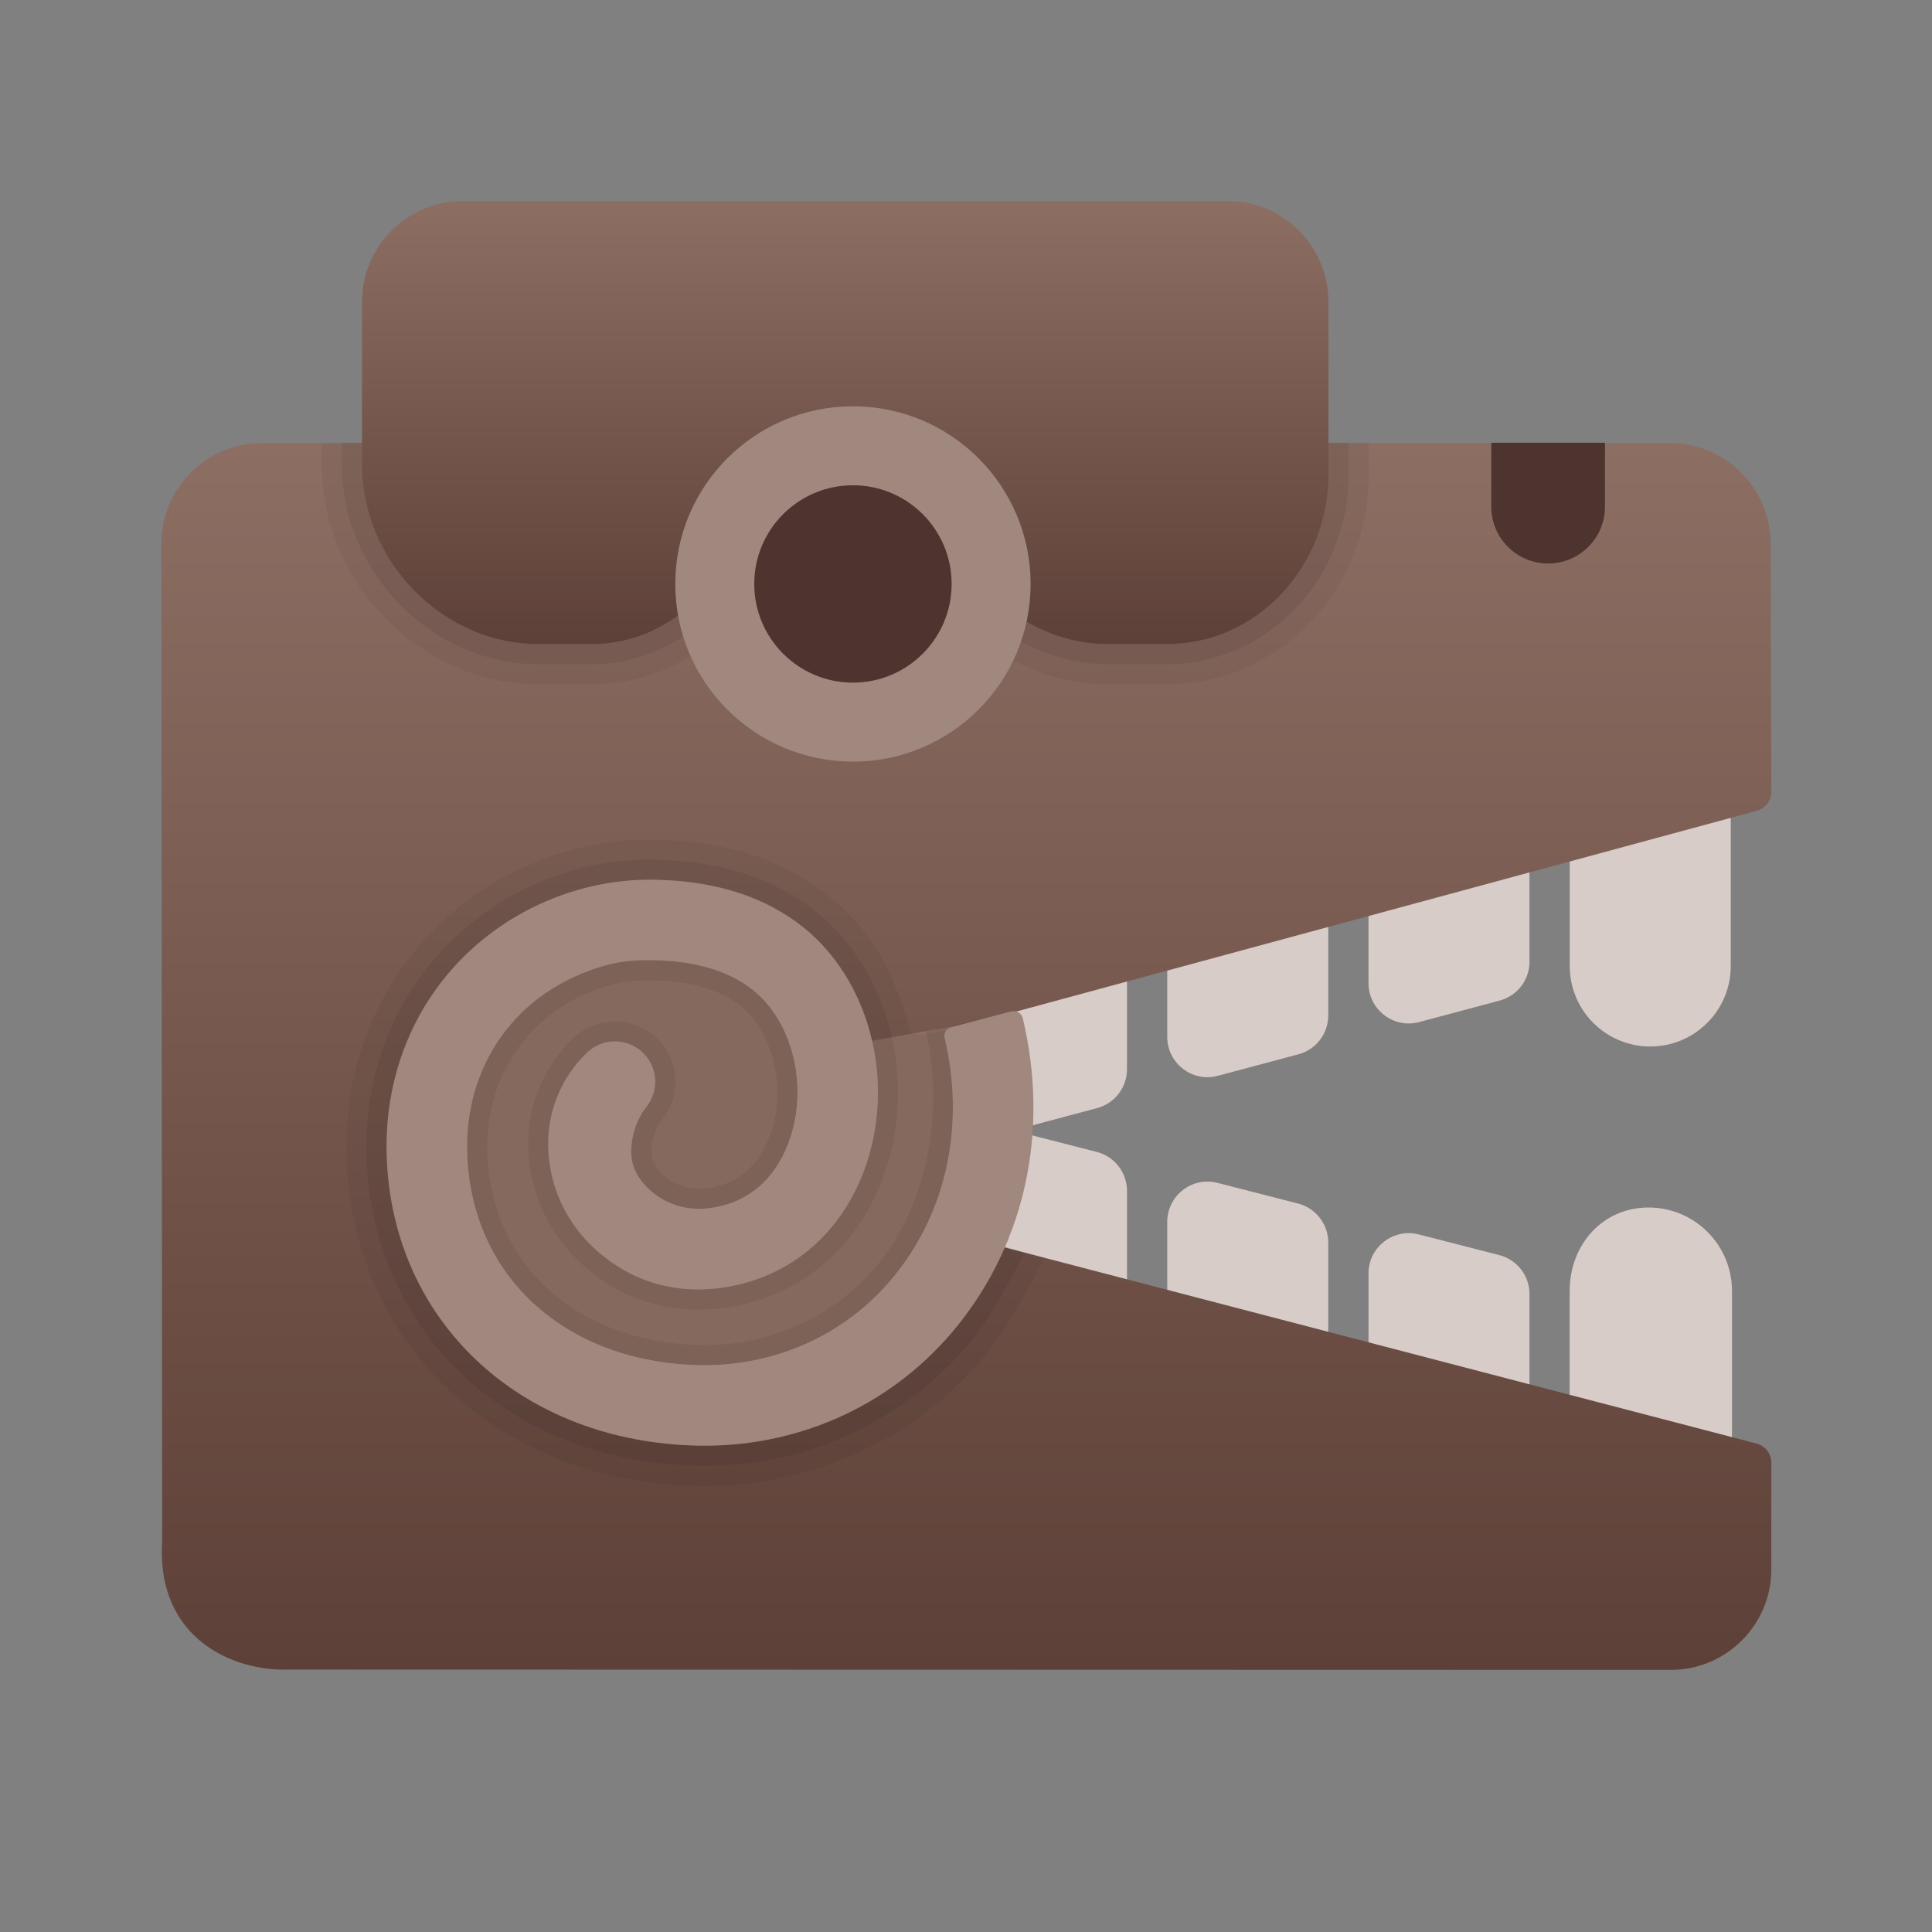 <svg xmlns="http://www.w3.org/2000/svg" baseProfile="basic" viewBox="0 0 48 48"><rect x="0" y="0" width="48" height="48" fill="#808080" stroke="none"/><path fill="#d7ccc8" d="M38,23.893v-3.768l-4,1.148v3.154c0,0.657,0.623,1.136,1.258,0.966l2-0.534	C37.696,24.742,38,24.346,38,23.893z"/><path fill="#d7ccc8" d="M33.234,34.25L38,35.5v-3.349c0-0.457-0.309-0.855-0.752-0.969l-2-0.513	C34.616,30.508,34,30.985,34,31.638v2.612H33.234z"/><path fill="#d7ccc8" d="M30.248,29.388C29.616,29.226,29,29.704,29,30.357V32.5h-1v-2.912c0-0.457-0.309-0.855-0.752-0.969	l-2.076-0.532l2.086-0.557C27.696,27.413,28,27.017,28,26.564v-3.281h1v2.479c0,0.657,0.623,1.136,1.258,0.966l2-0.534	C32.696,26.078,33,25.681,33,25.228V21.56l-11.375,3.266L22.75,31.5L33,34.189v-3.319c0-0.457-0.309-0.855-0.752-0.969	L30.248,29.388z"/><polygon fill="#fff" points="34,21.125 33,21.125 33,21.56 34,21.273"/><polygon fill="#fff" points="33,34.25 33.234,34.25 33,34.189"/><path fill="#d7ccc8" d="M39,20.877V24c0,1.105,0.895,2,2,2s2-0.895,2-2v-4.014L39,20.877z"/><path fill="#d7ccc8" d="M38.998,35.891v-3.817c0-1.145,0.813-2.074,1.959-2.074c1.145,0,2.074,0.929,2.074,2.074v4.801	L38.998,35.891z"/><linearGradient id="EozLJqOIegAbS3BUmN7M1a" x1="24.009" x2="24.009" y1="41.49" y2="11.01" gradientUnits="userSpaceOnUse"><stop offset="0" stop-color="#5d4037"/><stop offset="1" stop-color="#8d6e63"/></linearGradient><path fill="url(#EozLJqOIegAbS3BUmN7M1a)" d="M22.065,25.994l21.581-5.85c0.215-0.058,0.363-0.252,0.362-0.475l-0.018-6.165	c0-1.376-1.12-2.496-2.496-2.496H6.506c-1.376,0-2.496,1.12-2.496,2.496l0.019,24.786c-0.153,2.458,1.816,3.234,3.122,3.19	l34.361,0.008c1.376,0,2.496-1.12,2.496-2.496v-2.652c0-0.223-0.15-0.418-0.366-0.475l-19.964-5.208L22.065,25.994z"/><linearGradient id="EozLJqOIegAbS3BUmN7M1b" x1="21" x2="21" y1="16" y2="4.994" gradientUnits="userSpaceOnUse"><stop offset="0" stop-color="#5d4037"/><stop offset="1" stop-color="#8d6e63"/></linearGradient><path fill="url(#EozLJqOIegAbS3BUmN7M1b)" d="M30.5,4.994h-19c-1.382,0-2.506,1.125-2.506,2.506v4.042c0,2.393,1.988,4.458,4.381,4.458	h1.344c1.438,0,2.705-0.892,3.292-2.088c0.564-1.15,1.71-1.864,2.989-1.864c1.243,0,2.374,0.685,2.951,1.788	C24.61,15.098,26.019,16,27.5,16H29c2.253,0,4.006-1.951,4.006-4.204V7.5C33.006,6.118,31.882,4.994,30.5,4.994z"/><path fill="#4e342e" d="M37.051,11v1.588c0,0.78,0.632,1.412,1.412,1.412c0.78,0,1.412-0.632,1.412-1.412V11	C39.875,11,37.107,11,37.051,11z"/><path fill="#8d6e63" d="M15.25,27c-0.405,0.385-0.628,0.804-0.628,1.406c0,1.597,1.454,2.762,3.006,2.617	c3.507-0.329,4.181-5.209,1.715-7.196c-0.847-0.682-1.944-0.939-3.012-0.968c-3.045-0.082-5.844,2.313-5.722,5.844	c0.123,3.56,2.794,6.051,6.574,6.209c5.053,0.211,8.527-4.48,7.192-9.537"/><path d="M16.153,21.856c0.068,0,0.137,0.001,0.205,0.003c1.467,0.04,2.683,0.439,3.612,1.188c1.577,1.271,2.237,3.619,1.607,5.711 c-0.57,1.892-2.042,3.118-3.928,3.266c-0.101,0.008-0.202,0.012-0.303,0.012c-0.629,0-1.259-0.153-1.807-0.46 c-1.223-0.687-1.917-1.867-1.917-3.17c0-0.849,0.353-1.671,0.968-2.256c0.194-0.184,0.442-0.275,0.689-0.275 c0.264,0,0.528,0.104,0.725,0.311c0.349,0.367,0.364,0.928,0.058,1.312c-0.333,0.417-0.511,1.154-0.262,1.625 c0.086,0.163,0.201,0.312,0.344,0.442c0.334,0.303,0.773,0.47,1.222,0.47c0.056,0,0.112-0.003,0.168-0.008 c1.408-0.132,1.938-1.213,2.128-1.845c0.396-1.312-0.003-2.816-0.947-3.578c-0.616-0.497-1.494-0.749-2.605-0.749 c-0.057,0-0.114,0.001-0.172,0.002c-0.297,0.007-0.6,0.046-0.887,0.126c-2.249,0.625-3.518,2.512-3.443,4.685 c0.104,3,2.361,5.108,5.617,5.245c0.091,0.004,0.183,0.006,0.273,0.006c1.865,0,3.588-0.809,4.741-2.244 c1.292-1.607,1.736-3.741,1.232-5.886c-0.028-0.117,0.039-0.235,0.156-0.265l1.5-0.396c0.019-0.005,0.039-0.007,0.058-0.007 c0.103,0,0.2,0.071,0.225,0.175c0.661,2.761,0.078,5.531-1.612,7.633c-1.538,1.913-3.817,2.991-6.297,2.991 c-0.12,0-0.239-0.002-0.36-0.008c-4.295-0.18-7.392-3.129-7.531-7.173c-0.065-1.895,0.603-3.648,1.883-4.937 C12.717,22.567,14.424,21.856,16.153,21.856 M16.153,20.856L16.153,20.856c-1.999,0-3.956,0.816-5.37,2.24 c-1.476,1.486-2.248,3.502-2.173,5.676c0.158,4.589,3.649,7.935,8.489,8.138c0.133,0.006,0.267,0.009,0.402,0.009 c2.778,0,5.357-1.226,7.076-3.364c0.568-0.706,1.364-2.304,1.364-2.304l-1.691-0.5c0,0,1.501-3.929,1.125-5.5 c-0.125-0.25-2.647,0.735-2.75,0.375c-0.5-1.75-1.089-2.599-2.028-3.356c-1.104-0.89-2.522-1.364-4.213-1.409 C16.311,20.857,16.232,20.856,16.153,20.856L16.153,20.856L16.153,20.856z" opacity=".05"/><path d="M16.153,21.856c0.068,0,0.137,0.001,0.205,0.003c1.467,0.04,2.683,0.439,3.612,1.188c1.577,1.271,2.237,3.619,1.607,5.711 c-0.57,1.892-2.042,3.118-3.928,3.266c-0.101,0.008-0.202,0.012-0.303,0.012c-0.629,0-1.259-0.153-1.807-0.46 c-1.223-0.687-1.917-1.867-1.917-3.17c0-0.849,0.353-1.671,0.968-2.256c0.194-0.184,0.442-0.275,0.689-0.275 c0.264,0,0.528,0.104,0.725,0.311c0.349,0.367,0.364,0.928,0.058,1.312c-0.333,0.417-0.511,1.154-0.262,1.625 c0.086,0.163,0.201,0.312,0.344,0.442c0.334,0.303,0.773,0.47,1.222,0.47c0.056,0,0.112-0.003,0.168-0.008 c1.408-0.132,1.938-1.213,2.128-1.845c0.396-1.312-0.003-2.816-0.947-3.578c-0.616-0.497-1.494-0.749-2.605-0.749 c-0.057,0-0.114,0.001-0.172,0.002c-0.297,0.007-0.6,0.046-0.887,0.126c-2.249,0.625-3.518,2.512-3.443,4.685 c0.104,3,2.361,5.108,5.617,5.245c0.091,0.004,0.183,0.006,0.273,0.006c1.865,0,3.588-0.809,4.741-2.244 c1.292-1.607,1.736-3.741,1.232-5.886c-0.028-0.117,0.039-0.235,0.156-0.265l1.5-0.396c0.019-0.005,0.039-0.007,0.058-0.007 c0.103,0,0.2,0.071,0.225,0.175c0.661,2.761,0.078,5.531-1.612,7.633c-1.538,1.913-3.817,2.991-6.297,2.991 c-0.12,0-0.239-0.002-0.36-0.008c-4.295-0.18-7.392-3.129-7.531-7.173c-0.065-1.895,0.603-3.648,1.883-4.937 C12.717,22.567,14.424,21.856,16.153,21.856 M16.153,21.356C16.153,21.356,16.153,21.356,16.153,21.356 c-1.867,0-3.695,0.762-5.015,2.092C9.76,24.835,9.039,26.72,9.11,28.755c0.149,4.316,3.443,7.465,8.01,7.656 c0.127,0.006,0.254,0.008,0.381,0.008c2.626,0,5.063-1.158,6.687-3.177c0.522-0.65,1.264-2.116,1.264-2.116l-0.826-0.25 c0,0,0.675-4.373,0.375-5.625c0-0.125-1.875,0.375-2,0.375c0.468,1.989,0.039,4.257-1.15,5.736 c-1.051,1.307-2.637,2.057-4.352,2.057c-0.084,0-0.168-0.002-0.252-0.005c-2.979-0.125-5.044-2.039-5.139-4.762 c-0.069-2.003,1.139-3.646,3.078-4.186c0.234-0.065,0.491-0.101,0.764-0.107l0.161-0.002c0.995,0,1.766,0.215,2.292,0.638 c0.78,0.629,1.116,1.937,0.782,3.044c-0.188,0.626-0.636,1.392-1.696,1.492c-0.04,0.004-0.081,0.006-0.122,0.006 c-0.33,0-0.644-0.121-0.886-0.34c-0.098-0.09-0.179-0.193-0.238-0.305c-0.133-0.252-0.031-0.777,0.211-1.08 c0.464-0.582,0.427-1.428-0.086-1.969c-0.282-0.296-0.678-0.466-1.087-0.467c-0.386,0-0.753,0.147-1.034,0.413 c-0.714,0.679-1.124,1.634-1.124,2.619c0,1.495,0.812,2.843,2.172,3.607c0.611,0.343,1.321,0.524,2.052,0.524 c0.114,0,0.228-0.004,0.342-0.013c2.102-0.165,3.735-1.519,4.368-3.62c0.687-2.282-0.042-4.85-1.772-6.245 c-1.017-0.819-2.333-1.256-3.913-1.299C16.3,21.357,16.226,21.356,16.153,21.356L16.153,21.356L16.153,21.356z" opacity=".07"/><path fill="#a1887f" d="M23.627,25.523c-0.116,0.031-0.183,0.148-0.156,0.265c0.504,2.145,0.06,4.279-1.232,5.886	c-1.21,1.505-3.045,2.321-5.015,2.238c-3.256-0.136-5.513-2.244-5.617-5.245c-0.075-2.173,1.195-4.059,3.443-4.685	c0.286-0.08,0.59-0.119,0.887-0.126c1.194-0.027,2.13,0.225,2.777,0.747c0.944,0.761,1.343,2.266,0.947,3.578	c-0.19,0.632-0.72,1.713-2.128,1.845c-0.506,0.047-1.015-0.121-1.391-0.462c-0.143-0.13-0.259-0.28-0.344-0.442	c-0.249-0.472-0.07-1.209,0.262-1.625c0.306-0.384,0.291-0.946-0.058-1.312c-0.381-0.4-1.013-0.417-1.414-0.036	c-0.615,0.585-0.968,1.407-0.968,2.256c0,1.303,0.693,2.484,1.917,3.17c0.636,0.357,1.383,0.506,2.11,0.449	c1.887-0.148,3.359-1.374,3.928-3.266c0.63-2.092-0.03-4.44-1.607-5.711c-0.93-0.749-2.146-1.149-3.612-1.188	c-1.798-0.059-3.592,0.659-4.865,1.941c-1.28,1.289-1.948,3.042-1.883,4.937c0.14,4.044,3.236,6.994,7.531,7.173	c0.121,0.005,0.24,0.008,0.36,0.008c2.479,0,4.759-1.078,6.297-2.991c1.69-2.102,2.273-4.872,1.612-7.633	c-0.03-0.124-0.159-0.2-0.282-0.168L23.627,25.523z"/><path d="M33.006,11v0.796C33.006,14.049,31.253,16,29,16h-1.5c-1.481,0-2.89-0.902-3.549-2.164	c-0.577-1.103-1.708-1.788-2.951-1.788c-1.279,0-2.425,0.714-2.989,1.864C17.424,15.108,16.157,16,14.719,16h-1.344	c-2.393,0-4.381-2.065-4.381-4.458V11h-1v0.542C7.994,14.5,10.458,17,13.375,17h1.344c1.756,0,3.401-1.039,4.19-2.647	c0.395-0.805,1.196-1.305,2.091-1.305c0.87,0,1.661,0.48,2.065,1.252c0.844,1.615,2.626,2.7,4.435,2.7H29	c2.76,0,5.006-2.334,5.006-5.204V11H33.006z" opacity=".05"/><path d="M33.006,11v0.796C33.006,14.049,31.253,16,29,16h-1.5c-1.481,0-2.89-0.902-3.549-2.164	c-0.577-1.103-1.708-1.788-2.951-1.788c-1.279,0-2.425,0.714-2.989,1.864C17.424,15.108,16.157,16,14.719,16h-1.344	c-2.393,0-4.381-2.065-4.381-4.458V11h-0.5v0.542c0,2.688,2.235,4.958,4.881,4.958h1.344c1.567,0,3.035-0.929,3.741-2.368	c0.48-0.977,1.453-1.584,2.54-1.584c1.057,0,2.018,0.582,2.508,1.52c0.76,1.455,2.364,2.432,3.992,2.432H29	c2.485,0,4.506-2.11,4.506-4.704V11H33.006z" opacity=".07"/><circle cx="21.191" cy="14.508" r="4.414" fill="#a1887f"/><circle cx="21.191" cy="14.508" r="2.452" fill="#4e342e"/></svg>